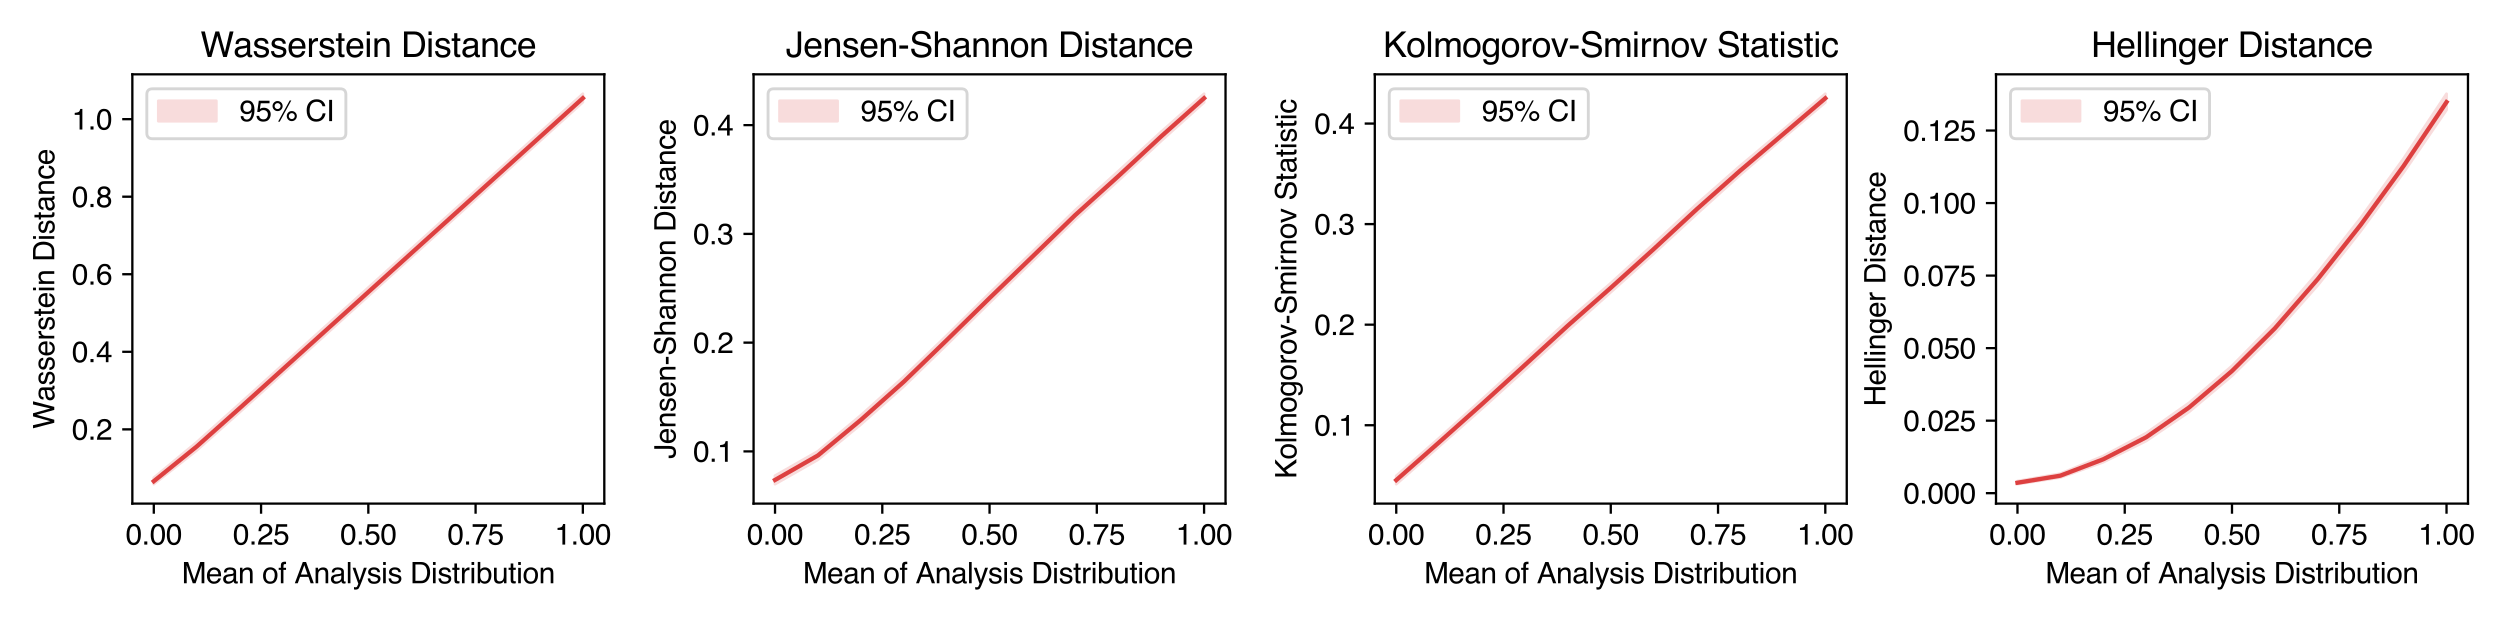 <?xml version="1.0" encoding="utf-8" standalone="no"?>
<!DOCTYPE svg PUBLIC "-//W3C//DTD SVG 1.1//EN"
  "http://www.w3.org/Graphics/SVG/1.1/DTD/svg11.dtd">
<svg xmlns:xlink="http://www.w3.org/1999/xlink" width="864pt" height="216pt" viewBox="0 0 864 216" xmlns="http://www.w3.org/2000/svg" version="1.1">
 <defs>
  <style type="text/css">*{stroke-linejoin: round; stroke-linecap: butt}</style>
 </defs>
 <g id="figure_1">
  <g id="patch_1">
   <path d="M 0 216
L 864 216
L 864 0
L 0 0
z
" style="fill: #ffffff"/>
  </g>
  <g id="axes_1">
   <g id="patch_2">
    <path d="M 45.74 174.04
L 208.847 174.04
L 208.847 25.688
L 45.74 25.688
z
" style="fill: #ffffff"/>
   </g>
   <g id="PolyCollection_1">
    <defs>
     <path id="m54b61cd46b" d="M 53.154 -50.861
L 53.154 -48.703
L 67.982 -60.378
L 82.81 -73.571
L 97.638 -86.948
L 112.465 -100.336
L 127.293 -113.729
L 142.121 -127.121
L 156.949 -140.519
L 171.777 -153.918
L 186.605 -167.318
L 201.433 -180.717
L 201.433 -183.569
L 201.433 -183.569
L 186.605 -170.17
L 171.777 -156.77
L 156.949 -143.372
L 142.121 -129.975
L 127.293 -116.585
L 112.465 -103.189
L 97.638 -89.799
L 82.81 -76.421
L 67.982 -63.161
L 53.154 -50.861
z
" style="stroke: #f8dcdc"/>
    </defs>
    <g clip-path="url(#p5b83f28e65)">
     <use xlink:href="#m54b61cd46b" x="0" y="216" style="fill: #f8dcdc; stroke: #f8dcdc"/>
    </g>
   </g>
   <g id="matplotlib.axis_1">
    <g id="xtick_1">
     <g id="line2d_1">
      <defs>
       <path id="m1dfac75de7" d="M 0 0
L 0 3.5
" style="stroke: #000000; stroke-width: 0.8"/>
      </defs>
      <g>
       <use xlink:href="#m1dfac75de7" x="53.154" y="174.04" style="stroke: #000000; stroke-width: 0.8"/>
      </g>
     </g>
     <g id="text_1">
      <!-- 0.00 -->
      <g transform="translate(43.423 188.213) scale(0.1 -0.1)">
       <defs>
        <path id="Helvetica-30" d="M 1731 4475
Q 2600 4475 2988 3759
Q 3288 3206 3288 2244
Q 3288 1331 3016 734
Q 2622 -122 1728 -122
Q 922 -122 528 578
Q 200 1163 200 2147
Q 200 2909 397 3456
Q 766 4475 1731 4475
z
M 1725 391
Q 2163 391 2422 778
Q 2681 1166 2681 2222
Q 2681 2984 2493 3476
Q 2306 3969 1766 3969
Q 1269 3969 1039 3501
Q 809 3034 809 2125
Q 809 1441 956 1025
Q 1181 391 1725 391
z
" transform="scale(0.016)"/>
        <path id="Helvetica-2e" d="M 547 681
L 1200 681
L 1200 0
L 547 0
L 547 681
z
" transform="scale(0.016)"/>
       </defs>
       <use xlink:href="#Helvetica-30"/>
       <use xlink:href="#Helvetica-2e" x="55.615"/>
       <use xlink:href="#Helvetica-30" x="83.398"/>
       <use xlink:href="#Helvetica-30" x="139.014"/>
      </g>
     </g>
    </g>
    <g id="xtick_2">
     <g id="line2d_2">
      <g>
       <use xlink:href="#m1dfac75de7" x="90.224" y="174.04" style="stroke: #000000; stroke-width: 0.8"/>
      </g>
     </g>
     <g id="text_2">
      <!-- 0.25 -->
      <g transform="translate(80.493 188.213) scale(0.1 -0.1)">
       <defs>
        <path id="Helvetica-32" d="M 200 0
Q 231 578 439 1006
Q 647 1434 1250 1784
L 1850 2131
Q 2253 2366 2416 2531
Q 2672 2791 2672 3125
Q 2672 3516 2437 3745
Q 2203 3975 1813 3975
Q 1234 3975 1013 3538
Q 894 3303 881 2888
L 309 2888
Q 319 3472 525 3841
Q 891 4491 1816 4491
Q 2584 4491 2939 4075
Q 3294 3659 3294 3150
Q 3294 2613 2916 2231
Q 2697 2009 2131 1694
L 1703 1456
Q 1397 1288 1222 1134
Q 909 863 828 531
L 3272 531
L 3272 0
L 200 0
z
" transform="scale(0.016)"/>
        <path id="Helvetica-35" d="M 791 1141
Q 847 659 1238 475
Q 1438 381 1700 381
Q 2200 381 2440 700
Q 2681 1019 2681 1406
Q 2681 1875 2395 2131
Q 2109 2388 1709 2388
Q 1419 2388 1211 2275
Q 1003 2163 856 1963
L 369 1991
L 709 4400
L 3034 4400
L 3034 3856
L 1131 3856
L 941 2613
Q 1097 2731 1238 2791
Q 1488 2894 1816 2894
Q 2431 2894 2859 2497
Q 3288 2100 3288 1491
Q 3288 856 2895 371
Q 2503 -113 1644 -113
Q 1097 -113 676 195
Q 256 503 206 1141
L 791 1141
z
" transform="scale(0.016)"/>
       </defs>
       <use xlink:href="#Helvetica-30"/>
       <use xlink:href="#Helvetica-2e" x="55.615"/>
       <use xlink:href="#Helvetica-32" x="83.398"/>
       <use xlink:href="#Helvetica-35" x="139.014"/>
      </g>
     </g>
    </g>
    <g id="xtick_3">
     <g id="line2d_3">
      <g>
       <use xlink:href="#m1dfac75de7" x="127.293" y="174.04" style="stroke: #000000; stroke-width: 0.8"/>
      </g>
     </g>
     <g id="text_3">
      <!-- 0.50 -->
      <g transform="translate(117.563 188.213) scale(0.1 -0.1)">
       <use xlink:href="#Helvetica-30"/>
       <use xlink:href="#Helvetica-2e" x="55.615"/>
       <use xlink:href="#Helvetica-35" x="83.398"/>
       <use xlink:href="#Helvetica-30" x="139.014"/>
      </g>
     </g>
    </g>
    <g id="xtick_4">
     <g id="line2d_4">
      <g>
       <use xlink:href="#m1dfac75de7" x="164.363" y="174.04" style="stroke: #000000; stroke-width: 0.8"/>
      </g>
     </g>
     <g id="text_4">
      <!-- 0.75 -->
      <g transform="translate(154.633 188.213) scale(0.1 -0.1)">
       <defs>
        <path id="Helvetica-37" d="M 3347 4400
L 3347 3909
Q 3131 3700 2773 3181
Q 2416 2663 2141 2063
Q 1869 1478 1728 997
Q 1638 688 1494 0
L 872 0
Q 1084 1281 1809 2550
Q 2238 3294 2709 3834
L 234 3834
L 234 4400
L 3347 4400
z
" transform="scale(0.016)"/>
       </defs>
       <use xlink:href="#Helvetica-30"/>
       <use xlink:href="#Helvetica-2e" x="55.615"/>
       <use xlink:href="#Helvetica-37" x="83.398"/>
       <use xlink:href="#Helvetica-35" x="139.014"/>
      </g>
     </g>
    </g>
    <g id="xtick_5">
     <g id="line2d_5">
      <g>
       <use xlink:href="#m1dfac75de7" x="201.433" y="174.04" style="stroke: #000000; stroke-width: 0.8"/>
      </g>
     </g>
     <g id="text_5">
      <!-- 1.00 -->
      <g transform="translate(191.702 188.213) scale(0.1 -0.1)">
       <defs>
        <path id="Helvetica-31" d="M 613 3169
L 613 3600
Q 1222 3659 1462 3798
Q 1703 3938 1822 4456
L 2266 4456
L 2266 0
L 1666 0
L 1666 3169
L 613 3169
z
" transform="scale(0.016)"/>
       </defs>
       <use xlink:href="#Helvetica-31"/>
       <use xlink:href="#Helvetica-2e" x="55.615"/>
       <use xlink:href="#Helvetica-30" x="83.398"/>
       <use xlink:href="#Helvetica-30" x="139.014"/>
      </g>
     </g>
    </g>
    <g id="text_6">
     <!-- Mean of Analysis Distribution -->
     <g transform="translate(62.824 201.573) scale(0.1 -0.1)">
      <defs>
       <path id="Helvetica-4d" d="M 472 4591
L 1363 4591
L 2681 709
L 3991 4591
L 4872 4591
L 4872 0
L 4281 0
L 4281 2709
Q 4281 2850 4287 3175
Q 4294 3500 4294 3872
L 2984 0
L 2369 0
L 1050 3872
L 1050 3731
Q 1050 3563 1058 3217
Q 1066 2872 1066 2709
L 1066 0
L 472 0
L 472 4591
z
" transform="scale(0.016)"/>
       <path id="Helvetica-65" d="M 1806 3422
Q 2163 3422 2497 3255
Q 2831 3088 3006 2822
Q 3175 2569 3231 2231
Q 3281 2000 3281 1494
L 828 1494
Q 844 984 1069 676
Q 1294 369 1766 369
Q 2206 369 2469 659
Q 2619 828 2681 1050
L 3234 1050
Q 3213 866 3089 639
Q 2966 413 2813 269
Q 2556 19 2178 -69
Q 1975 -119 1719 -119
Q 1094 -119 659 336
Q 225 791 225 1609
Q 225 2416 662 2919
Q 1100 3422 1806 3422
z
M 2703 1941
Q 2669 2306 2544 2525
Q 2313 2931 1772 2931
Q 1384 2931 1121 2651
Q 859 2372 844 1941
L 2703 1941
z
M 1753 3428
L 1753 3428
z
" transform="scale(0.016)"/>
       <path id="Helvetica-61" d="M 844 891
Q 844 647 1022 506
Q 1200 366 1444 366
Q 1741 366 2019 503
Q 2488 731 2488 1250
L 2488 1703
Q 2384 1638 2221 1594
Q 2059 1550 1903 1531
L 1563 1488
Q 1256 1447 1103 1359
Q 844 1213 844 891
z
M 2206 2028
Q 2400 2053 2466 2191
Q 2503 2266 2503 2406
Q 2503 2694 2298 2823
Q 2094 2953 1713 2953
Q 1272 2953 1088 2716
Q 984 2584 953 2325
L 428 2325
Q 444 2944 830 3186
Q 1216 3428 1725 3428
Q 2316 3428 2684 3203
Q 3050 2978 3050 2503
L 3050 575
Q 3050 488 3086 434
Q 3122 381 3238 381
Q 3275 381 3322 386
Q 3369 391 3422 400
L 3422 -16
Q 3291 -53 3222 -62
Q 3153 -72 3034 -72
Q 2744 -72 2613 134
Q 2544 244 2516 444
Q 2344 219 2022 53
Q 1700 -113 1313 -113
Q 847 -113 551 170
Q 256 453 256 878
Q 256 1344 547 1600
Q 838 1856 1309 1916
L 2206 2028
z
M 1741 3428
L 1741 3428
z
" transform="scale(0.016)"/>
       <path id="Helvetica-6e" d="M 413 3347
L 947 3347
L 947 2872
Q 1184 3166 1450 3294
Q 1716 3422 2041 3422
Q 2753 3422 3003 2925
Q 3141 2653 3141 2147
L 3141 0
L 2569 0
L 2569 2109
Q 2569 2416 2478 2603
Q 2328 2916 1934 2916
Q 1734 2916 1606 2875
Q 1375 2806 1200 2600
Q 1059 2434 1017 2257
Q 975 2081 975 1753
L 975 0
L 413 0
L 413 3347
z
M 1734 3428
L 1734 3428
z
" transform="scale(0.016)"/>
       <path id="Helvetica-20" transform="scale(0.016)"/>
       <path id="Helvetica-6f" d="M 1741 363
Q 2300 363 2508 786
Q 2716 1209 2716 1728
Q 2716 2197 2566 2491
Q 2328 2953 1747 2953
Q 1231 2953 997 2559
Q 763 2166 763 1609
Q 763 1075 997 719
Q 1231 363 1741 363
z
M 1763 3444
Q 2409 3444 2856 3012
Q 3303 2581 3303 1744
Q 3303 934 2909 406
Q 2516 -122 1688 -122
Q 997 -122 590 345
Q 184 813 184 1600
Q 184 2444 612 2944
Q 1041 3444 1763 3444
z
M 1744 3428
L 1744 3428
z
" transform="scale(0.016)"/>
       <path id="Helvetica-66" d="M 553 3856
Q 566 4206 675 4369
Q 872 4656 1434 4656
Q 1488 4656 1544 4653
Q 1600 4650 1672 4644
L 1672 4131
Q 1584 4138 1545 4139
Q 1506 4141 1472 4141
Q 1216 4141 1166 4008
Q 1116 3875 1116 3331
L 1672 3331
L 1672 2888
L 1109 2888
L 1109 0
L 553 0
L 553 2888
L 88 2888
L 88 3331
L 553 3331
L 553 3856
z
" transform="scale(0.016)"/>
       <path id="Helvetica-41" d="M 2844 1881
L 2147 3909
L 1406 1881
L 2844 1881
z
M 1822 4591
L 2525 4591
L 4191 0
L 3509 0
L 3044 1375
L 1228 1375
L 731 0
L 94 0
L 1822 4591
z
" transform="scale(0.016)"/>
       <path id="Helvetica-6c" d="M 428 4591
L 991 4591
L 991 0
L 428 0
L 428 4591
z
" transform="scale(0.016)"/>
       <path id="Helvetica-79" d="M 2503 3347
L 3125 3347
Q 3006 3025 2597 1878
Q 2291 1016 2084 472
Q 1597 -809 1397 -1090
Q 1197 -1372 709 -1372
Q 591 -1372 527 -1362
Q 463 -1353 369 -1328
L 369 -816
Q 516 -856 581 -865
Q 647 -875 697 -875
Q 853 -875 926 -823
Q 1000 -772 1050 -697
Q 1066 -672 1162 -440
Q 1259 -209 1303 -97
L 66 3347
L 703 3347
L 1600 622
L 2503 3347
z
M 1597 3428
L 1597 3428
z
" transform="scale(0.016)"/>
       <path id="Helvetica-73" d="M 747 1050
Q 772 769 888 619
Q 1100 347 1625 347
Q 1938 347 2175 483
Q 2413 619 2413 903
Q 2413 1119 2222 1231
Q 2100 1300 1741 1391
L 1294 1503
Q 866 1609 663 1741
Q 300 1969 300 2372
Q 300 2847 642 3140
Q 984 3434 1563 3434
Q 2319 3434 2653 2991
Q 2863 2709 2856 2384
L 2325 2384
Q 2309 2575 2191 2731
Q 1997 2953 1519 2953
Q 1200 2953 1036 2831
Q 872 2709 872 2509
Q 872 2291 1088 2159
Q 1213 2081 1456 2022
L 1828 1931
Q 2434 1784 2641 1647
Q 2969 1431 2969 969
Q 2969 522 2630 197
Q 2291 -128 1597 -128
Q 850 -128 539 211
Q 228 550 206 1050
L 747 1050
z
M 1578 3428
L 1578 3428
z
" transform="scale(0.016)"/>
       <path id="Helvetica-69" d="M 413 3331
L 984 3331
L 984 0
L 413 0
L 413 3331
z
M 413 4591
L 984 4591
L 984 3953
L 413 3953
L 413 4591
z
" transform="scale(0.016)"/>
       <path id="Helvetica-44" d="M 2250 531
Q 2566 531 2769 597
Q 3131 719 3363 1066
Q 3547 1344 3628 1778
Q 3675 2038 3675 2259
Q 3675 3113 3336 3584
Q 2997 4056 2244 4056
L 1141 4056
L 1141 531
L 2250 531
z
M 516 4591
L 2375 4591
Q 3322 4591 3844 3919
Q 4309 3313 4309 2366
Q 4309 1634 4034 1044
Q 3550 0 2369 0
L 516 0
L 516 4591
z
" transform="scale(0.016)"/>
       <path id="Helvetica-74" d="M 525 4281
L 1094 4281
L 1094 3347
L 1628 3347
L 1628 2888
L 1094 2888
L 1094 703
Q 1094 528 1213 469
Q 1278 434 1431 434
Q 1472 434 1519 436
Q 1566 438 1628 444
L 1628 0
Q 1531 -28 1426 -40
Q 1322 -53 1200 -53
Q 806 -53 665 148
Q 525 350 525 672
L 525 2888
L 72 2888
L 72 3347
L 525 3347
L 525 4281
z
" transform="scale(0.016)"/>
       <path id="Helvetica-72" d="M 428 3347
L 963 3347
L 963 2769
Q 1028 2938 1284 3180
Q 1541 3422 1875 3422
Q 1891 3422 1928 3419
Q 1966 3416 2056 3406
L 2056 2813
Q 2006 2822 1964 2825
Q 1922 2828 1872 2828
Q 1447 2828 1219 2554
Q 991 2281 991 1925
L 991 0
L 428 0
L 428 3347
z
" transform="scale(0.016)"/>
       <path id="Helvetica-62" d="M 369 4606
L 916 4606
L 916 2941
Q 1100 3181 1356 3307
Q 1613 3434 1913 3434
Q 2538 3434 2927 3004
Q 3316 2575 3316 1738
Q 3316 944 2931 419
Q 2547 -106 1866 -106
Q 1484 -106 1222 78
Q 1066 188 888 428
L 888 0
L 369 0
L 369 4606
z
M 1831 391
Q 2288 391 2514 753
Q 2741 1116 2741 1709
Q 2741 2238 2514 2584
Q 2288 2931 1847 2931
Q 1463 2931 1173 2647
Q 884 2363 884 1709
Q 884 1238 1003 944
Q 1225 391 1831 391
z
" transform="scale(0.016)"/>
       <path id="Helvetica-75" d="M 975 3347
L 975 1125
Q 975 869 1056 706
Q 1206 406 1616 406
Q 2203 406 2416 931
Q 2531 1213 2531 1703
L 2531 3347
L 3094 3347
L 3094 0
L 2563 0
L 2569 494
Q 2459 303 2297 172
Q 1975 -91 1516 -91
Q 800 -91 541 388
Q 400 644 400 1072
L 400 3347
L 975 3347
z
M 1747 3428
L 1747 3428
z
" transform="scale(0.016)"/>
      </defs>
      <use xlink:href="#Helvetica-4d"/>
      <use xlink:href="#Helvetica-65" x="83.301"/>
      <use xlink:href="#Helvetica-61" x="138.916"/>
      <use xlink:href="#Helvetica-6e" x="194.531"/>
      <use xlink:href="#Helvetica-20" x="250.146"/>
      <use xlink:href="#Helvetica-6f" x="277.93"/>
      <use xlink:href="#Helvetica-66" x="333.545"/>
      <use xlink:href="#Helvetica-20" x="361.328"/>
      <use xlink:href="#Helvetica-41" x="389.111"/>
      <use xlink:href="#Helvetica-6e" x="455.811"/>
      <use xlink:href="#Helvetica-61" x="511.426"/>
      <use xlink:href="#Helvetica-6c" x="567.041"/>
      <use xlink:href="#Helvetica-79" x="589.258"/>
      <use xlink:href="#Helvetica-73" x="639.258"/>
      <use xlink:href="#Helvetica-69" x="689.258"/>
      <use xlink:href="#Helvetica-73" x="711.475"/>
      <use xlink:href="#Helvetica-20" x="761.475"/>
      <use xlink:href="#Helvetica-44" x="789.258"/>
      <use xlink:href="#Helvetica-69" x="861.475"/>
      <use xlink:href="#Helvetica-73" x="883.691"/>
      <use xlink:href="#Helvetica-74" x="933.691"/>
      <use xlink:href="#Helvetica-72" x="961.475"/>
      <use xlink:href="#Helvetica-69" x="994.775"/>
      <use xlink:href="#Helvetica-62" x="1016.992"/>
      <use xlink:href="#Helvetica-75" x="1072.607"/>
      <use xlink:href="#Helvetica-74" x="1128.223"/>
      <use xlink:href="#Helvetica-69" x="1156.006"/>
      <use xlink:href="#Helvetica-6f" x="1178.223"/>
      <use xlink:href="#Helvetica-6e" x="1233.838"/>
     </g>
    </g>
   </g>
   <g id="matplotlib.axis_2">
    <g id="ytick_1">
     <g id="line2d_6">
      <defs>
       <path id="m26d0a34f6b" d="M 0 0
L -3.5 0
" style="stroke: #000000; stroke-width: 0.8"/>
      </defs>
      <g>
       <use xlink:href="#m26d0a34f6b" x="45.74" y="148.381" style="stroke: #000000; stroke-width: 0.8"/>
      </g>
     </g>
     <g id="text_7">
      <!-- 0.2 -->
      <g transform="translate(24.84 151.968) scale(0.1 -0.1)">
       <use xlink:href="#Helvetica-30"/>
       <use xlink:href="#Helvetica-2e" x="55.615"/>
       <use xlink:href="#Helvetica-32" x="83.398"/>
      </g>
     </g>
    </g>
    <g id="ytick_2">
     <g id="line2d_7">
      <g>
       <use xlink:href="#m26d0a34f6b" x="45.74" y="121.582" style="stroke: #000000; stroke-width: 0.8"/>
      </g>
     </g>
     <g id="text_8">
      <!-- 0.4 -->
      <g transform="translate(24.84 125.168) scale(0.1 -0.1)">
       <defs>
        <path id="Helvetica-34" d="M 2116 1584
L 2116 3613
L 681 1584
L 2116 1584
z
M 2125 0
L 2125 1094
L 163 1094
L 163 1644
L 2213 4488
L 2688 4488
L 2688 1584
L 3347 1584
L 3347 1094
L 2688 1094
L 2688 0
L 2125 0
z
" transform="scale(0.016)"/>
       </defs>
       <use xlink:href="#Helvetica-30"/>
       <use xlink:href="#Helvetica-2e" x="55.615"/>
       <use xlink:href="#Helvetica-34" x="83.398"/>
      </g>
     </g>
    </g>
    <g id="ytick_3">
     <g id="line2d_8">
      <g>
       <use xlink:href="#m26d0a34f6b" x="45.74" y="94.782" style="stroke: #000000; stroke-width: 0.8"/>
      </g>
     </g>
     <g id="text_9">
      <!-- 0.6 -->
      <g transform="translate(24.84 98.369) scale(0.1 -0.1)">
       <defs>
        <path id="Helvetica-36" d="M 1872 4494
Q 2622 4494 2917 4105
Q 3213 3716 3213 3303
L 2656 3303
Q 2606 3569 2497 3719
Q 2294 4000 1881 4000
Q 1409 4000 1131 3564
Q 853 3128 822 2316
Q 1016 2600 1309 2741
Q 1578 2866 1909 2866
Q 2472 2866 2890 2506
Q 3309 2147 3309 1434
Q 3309 825 2912 354
Q 2516 -116 1781 -116
Q 1153 -116 697 361
Q 241 838 241 1966
Q 241 2800 444 3381
Q 834 4494 1872 4494
z
M 1831 384
Q 2275 384 2495 682
Q 2716 981 2716 1388
Q 2716 1731 2519 2042
Q 2322 2353 1803 2353
Q 1441 2353 1167 2112
Q 894 1872 894 1388
Q 894 963 1142 673
Q 1391 384 1831 384
z
" transform="scale(0.016)"/>
       </defs>
       <use xlink:href="#Helvetica-30"/>
       <use xlink:href="#Helvetica-2e" x="55.615"/>
       <use xlink:href="#Helvetica-36" x="83.398"/>
      </g>
     </g>
    </g>
    <g id="ytick_4">
     <g id="line2d_9">
      <g>
       <use xlink:href="#m26d0a34f6b" x="45.74" y="67.983" style="stroke: #000000; stroke-width: 0.8"/>
      </g>
     </g>
     <g id="text_10">
      <!-- 0.8 -->
      <g transform="translate(24.84 71.57) scale(0.1 -0.1)">
       <defs>
        <path id="Helvetica-38" d="M 1741 2600
Q 2113 2600 2322 2808
Q 2531 3016 2531 3303
Q 2531 3553 2331 3762
Q 2131 3972 1722 3972
Q 1316 3972 1134 3762
Q 953 3553 953 3272
Q 953 2956 1187 2778
Q 1422 2600 1741 2600
z
M 1775 384
Q 2166 384 2423 595
Q 2681 806 2681 1225
Q 2681 1659 2415 1884
Q 2150 2109 1734 2109
Q 1331 2109 1076 1879
Q 822 1650 822 1244
Q 822 894 1055 639
Q 1288 384 1775 384
z
M 975 2384
Q 741 2484 609 2619
Q 363 2869 363 3269
Q 363 3769 725 4128
Q 1088 4488 1753 4488
Q 2397 4488 2762 4148
Q 3128 3809 3128 3356
Q 3128 2938 2916 2678
Q 2797 2531 2547 2391
Q 2825 2263 2984 2097
Q 3281 1784 3281 1284
Q 3281 694 2884 283
Q 2488 -128 1763 -128
Q 1109 -128 657 226
Q 206 581 206 1256
Q 206 1653 400 1942
Q 594 2231 975 2384
z
" transform="scale(0.016)"/>
       </defs>
       <use xlink:href="#Helvetica-30"/>
       <use xlink:href="#Helvetica-2e" x="55.615"/>
       <use xlink:href="#Helvetica-38" x="83.398"/>
      </g>
     </g>
    </g>
    <g id="ytick_5">
     <g id="line2d_10">
      <g>
       <use xlink:href="#m26d0a34f6b" x="45.74" y="41.184" style="stroke: #000000; stroke-width: 0.8"/>
      </g>
     </g>
     <g id="text_11">
      <!-- 1.0 -->
      <g transform="translate(24.84 44.77) scale(0.1 -0.1)">
       <use xlink:href="#Helvetica-31"/>
       <use xlink:href="#Helvetica-2e" x="55.615"/>
       <use xlink:href="#Helvetica-30" x="83.398"/>
      </g>
     </g>
    </g>
    <g id="text_12">
     <!-- Wasserstein Distance -->
     <g transform="translate(18.756 148.211) rotate(-90) scale(0.1 -0.1)">
      <defs>
       <path id="Helvetica-57" d="M 791 4591
L 1656 856
L 2694 4591
L 3369 4591
L 4406 856
L 5272 4591
L 5953 4591
L 4747 0
L 4094 0
L 3034 3806
L 1969 0
L 1316 0
L 116 4591
L 791 4591
z
" transform="scale(0.016)"/>
       <path id="Helvetica-63" d="M 1703 3444
Q 2269 3444 2623 3169
Q 2978 2894 3050 2222
L 2503 2222
Q 2453 2531 2275 2736
Q 2097 2941 1703 2941
Q 1166 2941 934 2416
Q 784 2075 784 1575
Q 784 1072 996 728
Q 1209 384 1666 384
Q 2016 384 2220 598
Q 2425 813 2503 1184
L 3050 1184
Q 2956 519 2581 211
Q 2206 -97 1622 -97
Q 966 -97 575 383
Q 184 863 184 1581
Q 184 2463 612 2953
Q 1041 3444 1703 3444
z
M 1616 3428
L 1616 3428
z
" transform="scale(0.016)"/>
      </defs>
      <use xlink:href="#Helvetica-57"/>
      <use xlink:href="#Helvetica-61" x="94.385"/>
      <use xlink:href="#Helvetica-73" x="150"/>
      <use xlink:href="#Helvetica-73" x="200"/>
      <use xlink:href="#Helvetica-65" x="250"/>
      <use xlink:href="#Helvetica-72" x="305.615"/>
      <use xlink:href="#Helvetica-73" x="338.916"/>
      <use xlink:href="#Helvetica-74" x="388.916"/>
      <use xlink:href="#Helvetica-65" x="416.699"/>
      <use xlink:href="#Helvetica-69" x="472.314"/>
      <use xlink:href="#Helvetica-6e" x="494.531"/>
      <use xlink:href="#Helvetica-20" x="550.146"/>
      <use xlink:href="#Helvetica-44" x="577.93"/>
      <use xlink:href="#Helvetica-69" x="650.146"/>
      <use xlink:href="#Helvetica-73" x="672.363"/>
      <use xlink:href="#Helvetica-74" x="722.363"/>
      <use xlink:href="#Helvetica-61" x="750.146"/>
      <use xlink:href="#Helvetica-6e" x="805.762"/>
      <use xlink:href="#Helvetica-63" x="861.377"/>
      <use xlink:href="#Helvetica-65" x="911.377"/>
     </g>
    </g>
   </g>
   <g id="line2d_11">
    <path d="M 53.154 166.307
L 67.982 154.314
L 82.81 141.088
L 97.638 127.708
L 112.465 114.319
L 127.293 100.927
L 142.121 87.531
L 156.949 74.133
L 171.777 60.734
L 186.605 47.334
L 201.433 33.934
" clip-path="url(#p5b83f28e65)" style="fill: none; stroke: #dd4040; stroke-width: 1.5; stroke-linecap: square"/>
   </g>
   <g id="patch_3">
    <path d="M 45.74 174.04
L 45.74 25.688
" style="fill: none; stroke: #000000; stroke-width: 0.8; stroke-linejoin: miter; stroke-linecap: square"/>
   </g>
   <g id="patch_4">
    <path d="M 208.847 174.04
L 208.847 25.688
" style="fill: none; stroke: #000000; stroke-width: 0.8; stroke-linejoin: miter; stroke-linecap: square"/>
   </g>
   <g id="patch_5">
    <path d="M 45.74 174.04
L 208.847 174.04
" style="fill: none; stroke: #000000; stroke-width: 0.8; stroke-linejoin: miter; stroke-linecap: square"/>
   </g>
   <g id="patch_6">
    <path d="M 45.74 25.688
L 208.847 25.688
" style="fill: none; stroke: #000000; stroke-width: 0.8; stroke-linejoin: miter; stroke-linecap: square"/>
   </g>
   <g id="text_13">
    <!-- Wasserstein Distance -->
    <g transform="translate(69.276 19.688) scale(0.12 -0.12)">
     <use xlink:href="#Helvetica-57"/>
     <use xlink:href="#Helvetica-61" x="94.385"/>
     <use xlink:href="#Helvetica-73" x="150"/>
     <use xlink:href="#Helvetica-73" x="200"/>
     <use xlink:href="#Helvetica-65" x="250"/>
     <use xlink:href="#Helvetica-72" x="305.615"/>
     <use xlink:href="#Helvetica-73" x="338.916"/>
     <use xlink:href="#Helvetica-74" x="388.916"/>
     <use xlink:href="#Helvetica-65" x="416.699"/>
     <use xlink:href="#Helvetica-69" x="472.314"/>
     <use xlink:href="#Helvetica-6e" x="494.531"/>
     <use xlink:href="#Helvetica-20" x="550.146"/>
     <use xlink:href="#Helvetica-44" x="577.93"/>
     <use xlink:href="#Helvetica-69" x="650.146"/>
     <use xlink:href="#Helvetica-73" x="672.363"/>
     <use xlink:href="#Helvetica-74" x="722.363"/>
     <use xlink:href="#Helvetica-61" x="750.146"/>
     <use xlink:href="#Helvetica-6e" x="805.762"/>
     <use xlink:href="#Helvetica-63" x="861.377"/>
     <use xlink:href="#Helvetica-65" x="911.377"/>
    </g>
   </g>
   <g id="legend_1">
    <g id="patch_7">
     <path d="M 52.74 47.945
L 117.532 47.945
Q 119.532 47.945 119.532 45.945
L 119.532 32.688
Q 119.532 30.688 117.532 30.688
L 52.74 30.688
Q 50.74 30.688 50.74 32.688
L 50.74 45.945
Q 50.74 47.945 52.74 47.945
z
" style="fill: #ffffff; opacity: 0.8; stroke: #cccccc; stroke-linejoin: miter"/>
    </g>
    <g id="patch_8">
     <path d="M 54.74 41.861
L 74.74 41.861
L 74.74 34.861
L 54.74 34.861
z
" style="fill: #f8dcdc; stroke: #f8dcdc; stroke-linejoin: miter"/>
    </g>
    <g id="text_14">
     <!-- 95% CI -->
     <g transform="translate(82.74 41.861) scale(0.1 -0.1)">
      <defs>
       <path id="Helvetica-39" d="M 850 1081
Q 875 616 1209 438
Q 1381 344 1597 344
Q 2000 344 2284 680
Q 2569 1016 2688 2044
Q 2500 1747 2223 1626
Q 1947 1506 1628 1506
Q 981 1506 604 1909
Q 228 2313 228 2947
Q 228 3556 600 4018
Q 972 4481 1697 4481
Q 2675 4481 3047 3600
Q 3253 3116 3253 2388
Q 3253 1566 3006 931
Q 2597 -125 1619 -125
Q 963 -125 622 219
Q 281 563 281 1081
L 850 1081
z
M 1703 2000
Q 2038 2000 2314 2220
Q 2591 2441 2591 2991
Q 2591 3484 2342 3726
Q 2094 3969 1709 3969
Q 1297 3969 1055 3692
Q 813 3416 813 2953
Q 813 2516 1025 2258
Q 1238 2000 1703 2000
z
" transform="scale(0.016)"/>
       <path id="Helvetica-25" d="M 4363 2175
Q 4813 2175 5131 1856
Q 5450 1538 5450 1088
Q 5450 638 5131 319
Q 4813 0 4363 0
Q 3909 0 3590 319
Q 3272 638 3272 1088
Q 3272 1538 3590 1856
Q 3909 2175 4363 2175
z
M 3909 4456
L 4256 4456
L 1753 -119
L 1406 -119
L 3909 4456
z
M 1294 2606
Q 1563 2606 1752 2795
Q 1941 2984 1941 3250
Q 1941 3516 1752 3705
Q 1563 3894 1294 3894
Q 1028 3894 839 3706
Q 650 3519 650 3250
Q 650 2984 839 2795
Q 1028 2606 1294 2606
z
M 1294 4341
Q 1747 4341 2065 4020
Q 2384 3700 2384 3250
Q 2384 2800 2065 2481
Q 1747 2163 1294 2163
Q 844 2163 525 2481
Q 206 2800 206 3250
Q 206 3700 525 4020
Q 844 4341 1294 4341
z
M 4363 444
Q 4628 444 4817 633
Q 5006 822 5006 1088
Q 5006 1353 4817 1542
Q 4628 1731 4363 1731
Q 4094 1731 3905 1542
Q 3716 1353 3716 1088
Q 3716 822 3905 633
Q 4094 444 4363 444
z
" transform="scale(0.016)"/>
       <path id="Helvetica-43" d="M 2422 4716
Q 3294 4716 3775 4256
Q 4256 3797 4309 3213
L 3703 3213
Q 3600 3656 3292 3915
Q 2984 4175 2428 4175
Q 1750 4175 1333 3698
Q 916 3222 916 2238
Q 916 1431 1292 929
Q 1669 428 2416 428
Q 3103 428 3463 956
Q 3653 1234 3747 1688
L 4353 1688
Q 4272 963 3816 472
Q 3269 -119 2341 -119
Q 1541 -119 997 366
Q 281 1006 281 2344
Q 281 3359 819 4009
Q 1400 4716 2422 4716
z
M 2297 4716
L 2297 4716
z
" transform="scale(0.016)"/>
       <path id="Helvetica-49" d="M 628 4591
L 1256 4591
L 1256 0
L 628 0
L 628 4591
z
" transform="scale(0.016)"/>
      </defs>
      <use xlink:href="#Helvetica-39"/>
      <use xlink:href="#Helvetica-35" x="55.615"/>
      <use xlink:href="#Helvetica-25" x="111.23"/>
      <use xlink:href="#Helvetica-20" x="200.146"/>
      <use xlink:href="#Helvetica-43" x="227.93"/>
      <use xlink:href="#Helvetica-49" x="300.146"/>
     </g>
    </g>
   </g>
  </g>
  <g id="axes_2">
   <g id="patch_9">
    <path d="M 260.435 174.04
L 423.542 174.04
L 423.542 25.688
L 260.435 25.688
z
" style="fill: #ffffff"/>
   </g>
   <g id="PolyCollection_2">
    <defs>
     <path id="m21f5af3d28" d="M 267.849 -51.593
L 267.849 -48.703
L 282.677 -57.136
L 297.505 -69.336
L 312.333 -82.491
L 327.16 -96.854
L 341.988 -111.419
L 356.816 -125.792
L 371.644 -140.225
L 386.472 -153.596
L 401.3 -167.34
L 416.128 -180.643
L 416.128 -183.569
L 416.128 -183.569
L 401.3 -170.42
L 386.472 -156.798
L 371.644 -143.395
L 356.816 -128.983
L 341.988 -114.645
L 327.16 -100.004
L 312.333 -85.763
L 297.505 -72.445
L 282.677 -60.03
L 267.849 -51.593
z
" style="stroke: #f8dcdc"/>
    </defs>
    <g clip-path="url(#p3cead06f55)">
     <use xlink:href="#m21f5af3d28" x="0" y="216" style="fill: #f8dcdc; stroke: #f8dcdc"/>
    </g>
   </g>
   <g id="matplotlib.axis_3">
    <g id="xtick_6">
     <g id="line2d_12">
      <g>
       <use xlink:href="#m1dfac75de7" x="267.849" y="174.04" style="stroke: #000000; stroke-width: 0.8"/>
      </g>
     </g>
     <g id="text_15">
      <!-- 0.00 -->
      <g transform="translate(258.118 188.213) scale(0.1 -0.1)">
       <use xlink:href="#Helvetica-30"/>
       <use xlink:href="#Helvetica-2e" x="55.615"/>
       <use xlink:href="#Helvetica-30" x="83.398"/>
       <use xlink:href="#Helvetica-30" x="139.014"/>
      </g>
     </g>
    </g>
    <g id="xtick_7">
     <g id="line2d_13">
      <g>
       <use xlink:href="#m1dfac75de7" x="304.919" y="174.04" style="stroke: #000000; stroke-width: 0.8"/>
      </g>
     </g>
     <g id="text_16">
      <!-- 0.25 -->
      <g transform="translate(295.188 188.213) scale(0.1 -0.1)">
       <use xlink:href="#Helvetica-30"/>
       <use xlink:href="#Helvetica-2e" x="55.615"/>
       <use xlink:href="#Helvetica-32" x="83.398"/>
       <use xlink:href="#Helvetica-35" x="139.014"/>
      </g>
     </g>
    </g>
    <g id="xtick_8">
     <g id="line2d_14">
      <g>
       <use xlink:href="#m1dfac75de7" x="341.988" y="174.04" style="stroke: #000000; stroke-width: 0.8"/>
      </g>
     </g>
     <g id="text_17">
      <!-- 0.50 -->
      <g transform="translate(332.258 188.213) scale(0.1 -0.1)">
       <use xlink:href="#Helvetica-30"/>
       <use xlink:href="#Helvetica-2e" x="55.615"/>
       <use xlink:href="#Helvetica-35" x="83.398"/>
       <use xlink:href="#Helvetica-30" x="139.014"/>
      </g>
     </g>
    </g>
    <g id="xtick_9">
     <g id="line2d_15">
      <g>
       <use xlink:href="#m1dfac75de7" x="379.058" y="174.04" style="stroke: #000000; stroke-width: 0.8"/>
      </g>
     </g>
     <g id="text_18">
      <!-- 0.75 -->
      <g transform="translate(369.328 188.213) scale(0.1 -0.1)">
       <use xlink:href="#Helvetica-30"/>
       <use xlink:href="#Helvetica-2e" x="55.615"/>
       <use xlink:href="#Helvetica-37" x="83.398"/>
       <use xlink:href="#Helvetica-35" x="139.014"/>
      </g>
     </g>
    </g>
    <g id="xtick_10">
     <g id="line2d_16">
      <g>
       <use xlink:href="#m1dfac75de7" x="416.128" y="174.04" style="stroke: #000000; stroke-width: 0.8"/>
      </g>
     </g>
     <g id="text_19">
      <!-- 1.00 -->
      <g transform="translate(406.397 188.213) scale(0.1 -0.1)">
       <use xlink:href="#Helvetica-31"/>
       <use xlink:href="#Helvetica-2e" x="55.615"/>
       <use xlink:href="#Helvetica-30" x="83.398"/>
       <use xlink:href="#Helvetica-30" x="139.014"/>
      </g>
     </g>
    </g>
    <g id="text_20">
     <!-- Mean of Analysis Distribution -->
     <g transform="translate(277.519 201.573) scale(0.1 -0.1)">
      <use xlink:href="#Helvetica-4d"/>
      <use xlink:href="#Helvetica-65" x="83.301"/>
      <use xlink:href="#Helvetica-61" x="138.916"/>
      <use xlink:href="#Helvetica-6e" x="194.531"/>
      <use xlink:href="#Helvetica-20" x="250.146"/>
      <use xlink:href="#Helvetica-6f" x="277.93"/>
      <use xlink:href="#Helvetica-66" x="333.545"/>
      <use xlink:href="#Helvetica-20" x="361.328"/>
      <use xlink:href="#Helvetica-41" x="389.111"/>
      <use xlink:href="#Helvetica-6e" x="455.811"/>
      <use xlink:href="#Helvetica-61" x="511.426"/>
      <use xlink:href="#Helvetica-6c" x="567.041"/>
      <use xlink:href="#Helvetica-79" x="589.258"/>
      <use xlink:href="#Helvetica-73" x="639.258"/>
      <use xlink:href="#Helvetica-69" x="689.258"/>
      <use xlink:href="#Helvetica-73" x="711.475"/>
      <use xlink:href="#Helvetica-20" x="761.475"/>
      <use xlink:href="#Helvetica-44" x="789.258"/>
      <use xlink:href="#Helvetica-69" x="861.475"/>
      <use xlink:href="#Helvetica-73" x="883.691"/>
      <use xlink:href="#Helvetica-74" x="933.691"/>
      <use xlink:href="#Helvetica-72" x="961.475"/>
      <use xlink:href="#Helvetica-69" x="994.775"/>
      <use xlink:href="#Helvetica-62" x="1016.992"/>
      <use xlink:href="#Helvetica-75" x="1072.607"/>
      <use xlink:href="#Helvetica-74" x="1128.223"/>
      <use xlink:href="#Helvetica-69" x="1156.006"/>
      <use xlink:href="#Helvetica-6f" x="1178.223"/>
      <use xlink:href="#Helvetica-6e" x="1233.838"/>
     </g>
    </g>
   </g>
   <g id="matplotlib.axis_4">
    <g id="ytick_6">
     <g id="line2d_17">
      <g>
       <use xlink:href="#m26d0a34f6b" x="260.435" y="156.004" style="stroke: #000000; stroke-width: 0.8"/>
      </g>
     </g>
     <g id="text_21">
      <!-- 0.1 -->
      <g transform="translate(239.535 159.591) scale(0.1 -0.1)">
       <use xlink:href="#Helvetica-30"/>
       <use xlink:href="#Helvetica-2e" x="55.615"/>
       <use xlink:href="#Helvetica-31" x="83.398"/>
      </g>
     </g>
    </g>
    <g id="ytick_7">
     <g id="line2d_18">
      <g>
       <use xlink:href="#m26d0a34f6b" x="260.435" y="118.419" style="stroke: #000000; stroke-width: 0.8"/>
      </g>
     </g>
     <g id="text_22">
      <!-- 0.2 -->
      <g transform="translate(239.535 122.006) scale(0.1 -0.1)">
       <use xlink:href="#Helvetica-30"/>
       <use xlink:href="#Helvetica-2e" x="55.615"/>
       <use xlink:href="#Helvetica-32" x="83.398"/>
      </g>
     </g>
    </g>
    <g id="ytick_8">
     <g id="line2d_19">
      <g>
       <use xlink:href="#m26d0a34f6b" x="260.435" y="80.834" style="stroke: #000000; stroke-width: 0.8"/>
      </g>
     </g>
     <g id="text_23">
      <!-- 0.3 -->
      <g transform="translate(239.535 84.42) scale(0.1 -0.1)">
       <defs>
        <path id="Helvetica-33" d="M 1663 -122
Q 869 -122 511 314
Q 153 750 153 1375
L 741 1375
Q 778 941 903 744
Q 1122 391 1694 391
Q 2138 391 2406 628
Q 2675 866 2675 1241
Q 2675 1703 2392 1887
Q 2109 2072 1606 2072
Q 1550 2072 1492 2070
Q 1434 2069 1375 2066
L 1375 2563
Q 1463 2553 1522 2550
Q 1581 2547 1650 2547
Q 1966 2547 2169 2647
Q 2525 2822 2525 3272
Q 2525 3606 2287 3787
Q 2050 3969 1734 3969
Q 1172 3969 956 3594
Q 838 3388 822 3006
L 266 3006
Q 266 3506 466 3856
Q 809 4481 1675 4481
Q 2359 4481 2734 4176
Q 3109 3872 3109 3294
Q 3109 2881 2888 2625
Q 2750 2466 2531 2375
Q 2884 2278 3082 2001
Q 3281 1725 3281 1325
Q 3281 684 2859 281
Q 2438 -122 1663 -122
z
" transform="scale(0.016)"/>
       </defs>
       <use xlink:href="#Helvetica-30"/>
       <use xlink:href="#Helvetica-2e" x="55.615"/>
       <use xlink:href="#Helvetica-33" x="83.398"/>
      </g>
     </g>
    </g>
    <g id="ytick_9">
     <g id="line2d_20">
      <g>
       <use xlink:href="#m26d0a34f6b" x="260.435" y="43.248" style="stroke: #000000; stroke-width: 0.8"/>
      </g>
     </g>
     <g id="text_24">
      <!-- 0.4 -->
      <g transform="translate(239.535 46.835) scale(0.1 -0.1)">
       <use xlink:href="#Helvetica-30"/>
       <use xlink:href="#Helvetica-2e" x="55.615"/>
       <use xlink:href="#Helvetica-34" x="83.398"/>
      </g>
     </g>
    </g>
    <g id="text_25">
     <!-- Jensen-Shannon Distance -->
     <g transform="translate(233.451 158.51) rotate(-90) scale(0.1 -0.1)">
      <defs>
       <path id="Helvetica-4a" d="M 2741 1369
Q 2741 788 2569 466
Q 2250 -122 1356 -122
Q 841 -122 475 158
Q 109 438 109 1153
L 109 1481
L 694 1481
L 694 1153
Q 694 778 861 589
Q 1028 400 1381 400
Q 1878 400 2031 741
Q 2125 950 2125 1531
L 2125 4591
L 2741 4591
L 2741 1369
z
" transform="scale(0.016)"/>
       <path id="Helvetica-2d" d="M 266 2072
L 1834 2072
L 1834 1494
L 266 1494
L 266 2072
z
" transform="scale(0.016)"/>
       <path id="Helvetica-53" d="M 894 1481
Q 916 1091 1078 847
Q 1388 391 2169 391
Q 2519 391 2806 491
Q 3363 684 3363 1184
Q 3363 1559 3128 1719
Q 2891 1875 2384 1991
L 1763 2131
Q 1153 2269 900 2434
Q 463 2722 463 3294
Q 463 3913 891 4309
Q 1319 4706 2103 4706
Q 2825 4706 3329 4357
Q 3834 4009 3834 3244
L 3250 3244
Q 3203 3613 3050 3809
Q 2766 4169 2084 4169
Q 1534 4169 1293 3937
Q 1053 3706 1053 3400
Q 1053 3063 1334 2906
Q 1519 2806 2169 2656
L 2813 2509
Q 3278 2403 3531 2219
Q 3969 1897 3969 1284
Q 3969 522 3414 194
Q 2859 -134 2125 -134
Q 1269 -134 784 303
Q 300 738 309 1481
L 894 1481
z
M 2150 4716
L 2150 4716
z
" transform="scale(0.016)"/>
       <path id="Helvetica-68" d="M 413 4606
L 975 4606
L 975 2894
Q 1175 3147 1334 3250
Q 1606 3428 2013 3428
Q 2741 3428 3000 2919
Q 3141 2641 3141 2147
L 3141 0
L 2563 0
L 2563 2109
Q 2563 2478 2469 2650
Q 2316 2925 1894 2925
Q 1544 2925 1259 2684
Q 975 2444 975 1775
L 975 0
L 413 0
L 413 4606
z
" transform="scale(0.016)"/>
      </defs>
      <use xlink:href="#Helvetica-4a"/>
      <use xlink:href="#Helvetica-65" x="50"/>
      <use xlink:href="#Helvetica-6e" x="105.615"/>
      <use xlink:href="#Helvetica-73" x="161.23"/>
      <use xlink:href="#Helvetica-65" x="211.23"/>
      <use xlink:href="#Helvetica-6e" x="266.846"/>
      <use xlink:href="#Helvetica-2d" x="322.461"/>
      <use xlink:href="#Helvetica-53" x="355.762"/>
      <use xlink:href="#Helvetica-68" x="422.461"/>
      <use xlink:href="#Helvetica-61" x="478.076"/>
      <use xlink:href="#Helvetica-6e" x="533.691"/>
      <use xlink:href="#Helvetica-6e" x="589.307"/>
      <use xlink:href="#Helvetica-6f" x="644.922"/>
      <use xlink:href="#Helvetica-6e" x="700.537"/>
      <use xlink:href="#Helvetica-20" x="756.152"/>
      <use xlink:href="#Helvetica-44" x="783.936"/>
      <use xlink:href="#Helvetica-69" x="856.152"/>
      <use xlink:href="#Helvetica-73" x="878.369"/>
      <use xlink:href="#Helvetica-74" x="928.369"/>
      <use xlink:href="#Helvetica-61" x="956.152"/>
      <use xlink:href="#Helvetica-6e" x="1011.768"/>
      <use xlink:href="#Helvetica-63" x="1067.383"/>
      <use xlink:href="#Helvetica-65" x="1117.383"/>
     </g>
    </g>
   </g>
   <g id="line2d_21">
    <path d="M 267.849 165.87
L 282.677 157.405
L 297.505 145.124
L 312.333 131.941
L 327.16 117.578
L 341.988 103.024
L 356.816 88.681
L 371.644 74.287
L 386.472 60.913
L 401.3 47.142
L 416.128 33.935
" clip-path="url(#p3cead06f55)" style="fill: none; stroke: #dd4040; stroke-width: 1.5; stroke-linecap: square"/>
   </g>
   <g id="patch_10">
    <path d="M 260.435 174.04
L 260.435 25.688
" style="fill: none; stroke: #000000; stroke-width: 0.8; stroke-linejoin: miter; stroke-linecap: square"/>
   </g>
   <g id="patch_11">
    <path d="M 423.542 174.04
L 423.542 25.688
" style="fill: none; stroke: #000000; stroke-width: 0.8; stroke-linejoin: miter; stroke-linecap: square"/>
   </g>
   <g id="patch_12">
    <path d="M 260.435 174.04
L 423.542 174.04
" style="fill: none; stroke: #000000; stroke-width: 0.8; stroke-linejoin: miter; stroke-linecap: square"/>
   </g>
   <g id="patch_13">
    <path d="M 260.435 25.688
L 423.542 25.688
" style="fill: none; stroke: #000000; stroke-width: 0.8; stroke-linejoin: miter; stroke-linecap: square"/>
   </g>
   <g id="text_26">
    <!-- Jensen-Shannon Distance -->
    <g transform="translate(271.613 19.688) scale(0.12 -0.12)">
     <use xlink:href="#Helvetica-4a"/>
     <use xlink:href="#Helvetica-65" x="50"/>
     <use xlink:href="#Helvetica-6e" x="105.615"/>
     <use xlink:href="#Helvetica-73" x="161.23"/>
     <use xlink:href="#Helvetica-65" x="211.23"/>
     <use xlink:href="#Helvetica-6e" x="266.846"/>
     <use xlink:href="#Helvetica-2d" x="322.461"/>
     <use xlink:href="#Helvetica-53" x="355.762"/>
     <use xlink:href="#Helvetica-68" x="422.461"/>
     <use xlink:href="#Helvetica-61" x="478.076"/>
     <use xlink:href="#Helvetica-6e" x="533.691"/>
     <use xlink:href="#Helvetica-6e" x="589.307"/>
     <use xlink:href="#Helvetica-6f" x="644.922"/>
     <use xlink:href="#Helvetica-6e" x="700.537"/>
     <use xlink:href="#Helvetica-20" x="756.152"/>
     <use xlink:href="#Helvetica-44" x="783.936"/>
     <use xlink:href="#Helvetica-69" x="856.152"/>
     <use xlink:href="#Helvetica-73" x="878.369"/>
     <use xlink:href="#Helvetica-74" x="928.369"/>
     <use xlink:href="#Helvetica-61" x="956.152"/>
     <use xlink:href="#Helvetica-6e" x="1011.768"/>
     <use xlink:href="#Helvetica-63" x="1067.383"/>
     <use xlink:href="#Helvetica-65" x="1117.383"/>
    </g>
   </g>
   <g id="legend_2">
    <g id="patch_14">
     <path d="M 267.435 47.945
L 332.227 47.945
Q 334.227 47.945 334.227 45.945
L 334.227 32.688
Q 334.227 30.688 332.227 30.688
L 267.435 30.688
Q 265.435 30.688 265.435 32.688
L 265.435 45.945
Q 265.435 47.945 267.435 47.945
z
" style="fill: #ffffff; opacity: 0.8; stroke: #cccccc; stroke-linejoin: miter"/>
    </g>
    <g id="patch_15">
     <path d="M 269.435 41.861
L 289.435 41.861
L 289.435 34.861
L 269.435 34.861
z
" style="fill: #f8dcdc; stroke: #f8dcdc; stroke-linejoin: miter"/>
    </g>
    <g id="text_27">
     <!-- 95% CI -->
     <g transform="translate(297.435 41.861) scale(0.1 -0.1)">
      <use xlink:href="#Helvetica-39"/>
      <use xlink:href="#Helvetica-35" x="55.615"/>
      <use xlink:href="#Helvetica-25" x="111.23"/>
      <use xlink:href="#Helvetica-20" x="200.146"/>
      <use xlink:href="#Helvetica-43" x="227.93"/>
      <use xlink:href="#Helvetica-49" x="300.146"/>
     </g>
    </g>
   </g>
  </g>
  <g id="axes_3">
   <g id="patch_16">
    <path d="M 475.13 174.04
L 638.237 174.04
L 638.237 25.688
L 475.13 25.688
z
" style="fill: #ffffff"/>
   </g>
   <g id="PolyCollection_3">
    <defs>
     <path id="m49c7f8bca9" d="M 482.544 -51.526
L 482.544 -48.703
L 497.372 -61.769
L 512.2 -74.836
L 527.028 -88.246
L 541.855 -101.797
L 556.683 -115.042
L 571.511 -128.374
L 586.339 -142.031
L 601.167 -155.398
L 615.995 -168.117
L 630.823 -180.627
L 630.823 -183.569
L 630.823 -183.569
L 615.995 -170.885
L 601.167 -158.468
L 586.339 -145.425
L 571.511 -131.678
L 556.683 -118.111
L 541.855 -105.254
L 527.028 -91.535
L 512.2 -77.963
L 497.372 -64.584
L 482.544 -51.526
z
" style="stroke: #f8dcdc"/>
    </defs>
    <g clip-path="url(#pb5264d89c4)">
     <use xlink:href="#m49c7f8bca9" x="0" y="216" style="fill: #f8dcdc; stroke: #f8dcdc"/>
    </g>
   </g>
   <g id="matplotlib.axis_5">
    <g id="xtick_11">
     <g id="line2d_22">
      <g>
       <use xlink:href="#m1dfac75de7" x="482.544" y="174.04" style="stroke: #000000; stroke-width: 0.8"/>
      </g>
     </g>
     <g id="text_28">
      <!-- 0.00 -->
      <g transform="translate(472.813 188.213) scale(0.1 -0.1)">
       <use xlink:href="#Helvetica-30"/>
       <use xlink:href="#Helvetica-2e" x="55.615"/>
       <use xlink:href="#Helvetica-30" x="83.398"/>
       <use xlink:href="#Helvetica-30" x="139.014"/>
      </g>
     </g>
    </g>
    <g id="xtick_12">
     <g id="line2d_23">
      <g>
       <use xlink:href="#m1dfac75de7" x="519.614" y="174.04" style="stroke: #000000; stroke-width: 0.8"/>
      </g>
     </g>
     <g id="text_29">
      <!-- 0.25 -->
      <g transform="translate(509.883 188.213) scale(0.1 -0.1)">
       <use xlink:href="#Helvetica-30"/>
       <use xlink:href="#Helvetica-2e" x="55.615"/>
       <use xlink:href="#Helvetica-32" x="83.398"/>
       <use xlink:href="#Helvetica-35" x="139.014"/>
      </g>
     </g>
    </g>
    <g id="xtick_13">
     <g id="line2d_24">
      <g>
       <use xlink:href="#m1dfac75de7" x="556.683" y="174.04" style="stroke: #000000; stroke-width: 0.8"/>
      </g>
     </g>
     <g id="text_30">
      <!-- 0.50 -->
      <g transform="translate(546.953 188.213) scale(0.1 -0.1)">
       <use xlink:href="#Helvetica-30"/>
       <use xlink:href="#Helvetica-2e" x="55.615"/>
       <use xlink:href="#Helvetica-35" x="83.398"/>
       <use xlink:href="#Helvetica-30" x="139.014"/>
      </g>
     </g>
    </g>
    <g id="xtick_14">
     <g id="line2d_25">
      <g>
       <use xlink:href="#m1dfac75de7" x="593.753" y="174.04" style="stroke: #000000; stroke-width: 0.8"/>
      </g>
     </g>
     <g id="text_31">
      <!-- 0.75 -->
      <g transform="translate(584.023 188.213) scale(0.1 -0.1)">
       <use xlink:href="#Helvetica-30"/>
       <use xlink:href="#Helvetica-2e" x="55.615"/>
       <use xlink:href="#Helvetica-37" x="83.398"/>
       <use xlink:href="#Helvetica-35" x="139.014"/>
      </g>
     </g>
    </g>
    <g id="xtick_15">
     <g id="line2d_26">
      <g>
       <use xlink:href="#m1dfac75de7" x="630.823" y="174.04" style="stroke: #000000; stroke-width: 0.8"/>
      </g>
     </g>
     <g id="text_32">
      <!-- 1.00 -->
      <g transform="translate(621.092 188.213) scale(0.1 -0.1)">
       <use xlink:href="#Helvetica-31"/>
       <use xlink:href="#Helvetica-2e" x="55.615"/>
       <use xlink:href="#Helvetica-30" x="83.398"/>
       <use xlink:href="#Helvetica-30" x="139.014"/>
      </g>
     </g>
    </g>
    <g id="text_33">
     <!-- Mean of Analysis Distribution -->
     <g transform="translate(492.214 201.573) scale(0.1 -0.1)">
      <use xlink:href="#Helvetica-4d"/>
      <use xlink:href="#Helvetica-65" x="83.301"/>
      <use xlink:href="#Helvetica-61" x="138.916"/>
      <use xlink:href="#Helvetica-6e" x="194.531"/>
      <use xlink:href="#Helvetica-20" x="250.146"/>
      <use xlink:href="#Helvetica-6f" x="277.93"/>
      <use xlink:href="#Helvetica-66" x="333.545"/>
      <use xlink:href="#Helvetica-20" x="361.328"/>
      <use xlink:href="#Helvetica-41" x="389.111"/>
      <use xlink:href="#Helvetica-6e" x="455.811"/>
      <use xlink:href="#Helvetica-61" x="511.426"/>
      <use xlink:href="#Helvetica-6c" x="567.041"/>
      <use xlink:href="#Helvetica-79" x="589.258"/>
      <use xlink:href="#Helvetica-73" x="639.258"/>
      <use xlink:href="#Helvetica-69" x="689.258"/>
      <use xlink:href="#Helvetica-73" x="711.475"/>
      <use xlink:href="#Helvetica-20" x="761.475"/>
      <use xlink:href="#Helvetica-44" x="789.258"/>
      <use xlink:href="#Helvetica-69" x="861.475"/>
      <use xlink:href="#Helvetica-73" x="883.691"/>
      <use xlink:href="#Helvetica-74" x="933.691"/>
      <use xlink:href="#Helvetica-72" x="961.475"/>
      <use xlink:href="#Helvetica-69" x="994.775"/>
      <use xlink:href="#Helvetica-62" x="1016.992"/>
      <use xlink:href="#Helvetica-75" x="1072.607"/>
      <use xlink:href="#Helvetica-74" x="1128.223"/>
      <use xlink:href="#Helvetica-69" x="1156.006"/>
      <use xlink:href="#Helvetica-6f" x="1178.223"/>
      <use xlink:href="#Helvetica-6e" x="1233.838"/>
     </g>
    </g>
   </g>
   <g id="matplotlib.axis_6">
    <g id="ytick_10">
     <g id="line2d_27">
      <g>
       <use xlink:href="#m26d0a34f6b" x="475.13" y="146.956" style="stroke: #000000; stroke-width: 0.8"/>
      </g>
     </g>
     <g id="text_34">
      <!-- 0.1 -->
      <g transform="translate(454.23 150.543) scale(0.1 -0.1)">
       <use xlink:href="#Helvetica-30"/>
       <use xlink:href="#Helvetica-2e" x="55.615"/>
       <use xlink:href="#Helvetica-31" x="83.398"/>
      </g>
     </g>
    </g>
    <g id="ytick_11">
     <g id="line2d_28">
      <g>
       <use xlink:href="#m26d0a34f6b" x="475.13" y="112.206" style="stroke: #000000; stroke-width: 0.8"/>
      </g>
     </g>
     <g id="text_35">
      <!-- 0.2 -->
      <g transform="translate(454.23 115.793) scale(0.1 -0.1)">
       <use xlink:href="#Helvetica-30"/>
       <use xlink:href="#Helvetica-2e" x="55.615"/>
       <use xlink:href="#Helvetica-32" x="83.398"/>
      </g>
     </g>
    </g>
    <g id="ytick_12">
     <g id="line2d_29">
      <g>
       <use xlink:href="#m26d0a34f6b" x="475.13" y="77.456" style="stroke: #000000; stroke-width: 0.8"/>
      </g>
     </g>
     <g id="text_36">
      <!-- 0.3 -->
      <g transform="translate(454.23 81.042) scale(0.1 -0.1)">
       <use xlink:href="#Helvetica-30"/>
       <use xlink:href="#Helvetica-2e" x="55.615"/>
       <use xlink:href="#Helvetica-33" x="83.398"/>
      </g>
     </g>
    </g>
    <g id="ytick_13">
     <g id="line2d_30">
      <g>
       <use xlink:href="#m26d0a34f6b" x="475.13" y="42.705" style="stroke: #000000; stroke-width: 0.8"/>
      </g>
     </g>
     <g id="text_37">
      <!-- 0.4 -->
      <g transform="translate(454.23 46.292) scale(0.1 -0.1)">
       <use xlink:href="#Helvetica-30"/>
       <use xlink:href="#Helvetica-2e" x="55.615"/>
       <use xlink:href="#Helvetica-34" x="83.398"/>
      </g>
     </g>
    </g>
    <g id="text_38">
     <!-- Kolmogorov-Smirnov Statistic -->
     <g transform="translate(448.017 165.437) rotate(-90) scale(0.1 -0.1)">
      <defs>
       <path id="Helvetica-4b" d="M 488 4591
L 1094 4591
L 1094 2353
L 3331 4591
L 4191 4591
L 2281 2741
L 4244 0
L 3434 0
L 1828 2303
L 1094 1600
L 1094 0
L 488 0
L 488 4591
z
" transform="scale(0.016)"/>
       <path id="Helvetica-6d" d="M 413 3347
L 969 3347
L 969 2872
Q 1169 3119 1331 3231
Q 1609 3422 1963 3422
Q 2363 3422 2606 3225
Q 2744 3113 2856 2894
Q 3044 3163 3297 3292
Q 3550 3422 3866 3422
Q 4541 3422 4784 2934
Q 4916 2672 4916 2228
L 4916 0
L 4331 0
L 4331 2325
Q 4331 2659 4164 2784
Q 3997 2909 3756 2909
Q 3425 2909 3186 2687
Q 2947 2466 2947 1947
L 2947 0
L 2375 0
L 2375 2184
Q 2375 2525 2294 2681
Q 2166 2916 1816 2916
Q 1497 2916 1236 2669
Q 975 2422 975 1775
L 975 0
L 413 0
L 413 3347
z
" transform="scale(0.016)"/>
       <path id="Helvetica-67" d="M 1594 3406
Q 1988 3406 2281 3213
Q 2441 3103 2606 2894
L 2606 3316
L 3125 3316
L 3125 272
Q 3125 -366 2938 -734
Q 2588 -1416 1616 -1416
Q 1075 -1416 706 -1173
Q 338 -931 294 -416
L 866 -416
Q 906 -641 1028 -763
Q 1219 -950 1628 -950
Q 2275 -950 2475 -494
Q 2594 -225 2584 466
Q 2416 209 2178 84
Q 1941 -41 1550 -41
Q 1006 -41 598 345
Q 191 731 191 1622
Q 191 2463 602 2934
Q 1013 3406 1594 3406
z
M 2606 1688
Q 2606 2309 2350 2609
Q 2094 2909 1697 2909
Q 1103 2909 884 2353
Q 769 2056 769 1575
Q 769 1009 998 714
Q 1228 419 1616 419
Q 2222 419 2469 966
Q 2606 1275 2606 1688
z
M 1659 3428
L 1659 3428
z
" transform="scale(0.016)"/>
       <path id="Helvetica-76" d="M 688 3347
L 1581 622
L 2516 3347
L 3131 3347
L 1869 0
L 1269 0
L 34 3347
L 688 3347
z
" transform="scale(0.016)"/>
      </defs>
      <use xlink:href="#Helvetica-4b"/>
      <use xlink:href="#Helvetica-6f" x="66.699"/>
      <use xlink:href="#Helvetica-6c" x="122.314"/>
      <use xlink:href="#Helvetica-6d" x="144.531"/>
      <use xlink:href="#Helvetica-6f" x="227.832"/>
      <use xlink:href="#Helvetica-67" x="283.447"/>
      <use xlink:href="#Helvetica-6f" x="339.062"/>
      <use xlink:href="#Helvetica-72" x="394.678"/>
      <use xlink:href="#Helvetica-6f" x="427.979"/>
      <use xlink:href="#Helvetica-76" x="483.594"/>
      <use xlink:href="#Helvetica-2d" x="533.594"/>
      <use xlink:href="#Helvetica-53" x="566.895"/>
      <use xlink:href="#Helvetica-6d" x="633.594"/>
      <use xlink:href="#Helvetica-69" x="716.895"/>
      <use xlink:href="#Helvetica-72" x="739.111"/>
      <use xlink:href="#Helvetica-6e" x="772.412"/>
      <use xlink:href="#Helvetica-6f" x="828.027"/>
      <use xlink:href="#Helvetica-76" x="883.643"/>
      <use xlink:href="#Helvetica-20" x="933.643"/>
      <use xlink:href="#Helvetica-53" x="961.426"/>
      <use xlink:href="#Helvetica-74" x="1028.125"/>
      <use xlink:href="#Helvetica-61" x="1055.908"/>
      <use xlink:href="#Helvetica-74" x="1111.523"/>
      <use xlink:href="#Helvetica-69" x="1139.307"/>
      <use xlink:href="#Helvetica-73" x="1161.523"/>
      <use xlink:href="#Helvetica-74" x="1211.523"/>
      <use xlink:href="#Helvetica-69" x="1239.307"/>
      <use xlink:href="#Helvetica-63" x="1261.523"/>
     </g>
    </g>
   </g>
   <g id="line2d_31">
    <path d="M 482.544 165.93
L 497.372 152.852
L 512.2 139.635
L 527.028 126.118
L 541.855 112.53
L 556.683 99.464
L 571.511 86.097
L 586.339 72.359
L 601.167 59.177
L 615.995 46.586
L 630.823 33.96
" clip-path="url(#pb5264d89c4)" style="fill: none; stroke: #dd4040; stroke-width: 1.5; stroke-linecap: square"/>
   </g>
   <g id="patch_17">
    <path d="M 475.13 174.04
L 475.13 25.688
" style="fill: none; stroke: #000000; stroke-width: 0.8; stroke-linejoin: miter; stroke-linecap: square"/>
   </g>
   <g id="patch_18">
    <path d="M 638.237 174.04
L 638.237 25.688
" style="fill: none; stroke: #000000; stroke-width: 0.8; stroke-linejoin: miter; stroke-linecap: square"/>
   </g>
   <g id="patch_19">
    <path d="M 475.13 174.04
L 638.237 174.04
" style="fill: none; stroke: #000000; stroke-width: 0.8; stroke-linejoin: miter; stroke-linecap: square"/>
   </g>
   <g id="patch_20">
    <path d="M 475.13 25.688
L 638.237 25.688
" style="fill: none; stroke: #000000; stroke-width: 0.8; stroke-linejoin: miter; stroke-linecap: square"/>
   </g>
   <g id="text_39">
    <!-- Kolmogorov-Smirnov Statistic -->
    <g transform="translate(477.995 19.688) scale(0.12 -0.12)">
     <use xlink:href="#Helvetica-4b"/>
     <use xlink:href="#Helvetica-6f" x="66.699"/>
     <use xlink:href="#Helvetica-6c" x="122.314"/>
     <use xlink:href="#Helvetica-6d" x="144.531"/>
     <use xlink:href="#Helvetica-6f" x="227.832"/>
     <use xlink:href="#Helvetica-67" x="283.447"/>
     <use xlink:href="#Helvetica-6f" x="339.062"/>
     <use xlink:href="#Helvetica-72" x="394.678"/>
     <use xlink:href="#Helvetica-6f" x="427.979"/>
     <use xlink:href="#Helvetica-76" x="483.594"/>
     <use xlink:href="#Helvetica-2d" x="533.594"/>
     <use xlink:href="#Helvetica-53" x="566.895"/>
     <use xlink:href="#Helvetica-6d" x="633.594"/>
     <use xlink:href="#Helvetica-69" x="716.895"/>
     <use xlink:href="#Helvetica-72" x="739.111"/>
     <use xlink:href="#Helvetica-6e" x="772.412"/>
     <use xlink:href="#Helvetica-6f" x="828.027"/>
     <use xlink:href="#Helvetica-76" x="883.643"/>
     <use xlink:href="#Helvetica-20" x="933.643"/>
     <use xlink:href="#Helvetica-53" x="961.426"/>
     <use xlink:href="#Helvetica-74" x="1028.125"/>
     <use xlink:href="#Helvetica-61" x="1055.908"/>
     <use xlink:href="#Helvetica-74" x="1111.523"/>
     <use xlink:href="#Helvetica-69" x="1139.307"/>
     <use xlink:href="#Helvetica-73" x="1161.523"/>
     <use xlink:href="#Helvetica-74" x="1211.523"/>
     <use xlink:href="#Helvetica-69" x="1239.307"/>
     <use xlink:href="#Helvetica-63" x="1261.523"/>
    </g>
   </g>
   <g id="legend_3">
    <g id="patch_21">
     <path d="M 482.13 47.945
L 546.922 47.945
Q 548.922 47.945 548.922 45.945
L 548.922 32.688
Q 548.922 30.688 546.922 30.688
L 482.13 30.688
Q 480.13 30.688 480.13 32.688
L 480.13 45.945
Q 480.13 47.945 482.13 47.945
z
" style="fill: #ffffff; opacity: 0.8; stroke: #cccccc; stroke-linejoin: miter"/>
    </g>
    <g id="patch_22">
     <path d="M 484.13 41.861
L 504.13 41.861
L 504.13 34.861
L 484.13 34.861
z
" style="fill: #f8dcdc; stroke: #f8dcdc; stroke-linejoin: miter"/>
    </g>
    <g id="text_40">
     <!-- 95% CI -->
     <g transform="translate(512.13 41.861) scale(0.1 -0.1)">
      <use xlink:href="#Helvetica-39"/>
      <use xlink:href="#Helvetica-35" x="55.615"/>
      <use xlink:href="#Helvetica-25" x="111.23"/>
      <use xlink:href="#Helvetica-20" x="200.146"/>
      <use xlink:href="#Helvetica-43" x="227.93"/>
      <use xlink:href="#Helvetica-49" x="300.146"/>
     </g>
    </g>
   </g>
  </g>
  <g id="axes_4">
   <g id="patch_23">
    <path d="M 689.825 174.04
L 852.932 174.04
L 852.932 25.688
L 689.825 25.688
z
" style="fill: #ffffff"/>
   </g>
   <g id="PolyCollection_4">
    <defs>
     <path id="m50bcb6c2a9" d="M 697.239 -49.729
L 697.239 -48.703
L 712.067 -50.993
L 726.895 -56.297
L 741.723 -63.626
L 756.55 -73.685
L 771.378 -86.153
L 786.206 -100.768
L 801.034 -117.44
L 815.862 -136.184
L 830.69 -156.399
L 845.518 -178.016
L 845.518 -183.569
L 845.518 -183.569
L 830.69 -161.208
L 815.862 -140.65
L 801.034 -121.849
L 786.206 -104.544
L 771.378 -89.528
L 756.55 -76.776
L 741.723 -66.306
L 726.895 -58.382
L 712.067 -52.29
L 697.239 -49.729
z
" style="stroke: #f8dcdc"/>
    </defs>
    <g clip-path="url(#pfafc51fc4e)">
     <use xlink:href="#m50bcb6c2a9" x="0" y="216" style="fill: #f8dcdc; stroke: #f8dcdc"/>
    </g>
   </g>
   <g id="matplotlib.axis_7">
    <g id="xtick_16">
     <g id="line2d_32">
      <g>
       <use xlink:href="#m1dfac75de7" x="697.239" y="174.04" style="stroke: #000000; stroke-width: 0.8"/>
      </g>
     </g>
     <g id="text_41">
      <!-- 0.00 -->
      <g transform="translate(687.508 188.213) scale(0.1 -0.1)">
       <use xlink:href="#Helvetica-30"/>
       <use xlink:href="#Helvetica-2e" x="55.615"/>
       <use xlink:href="#Helvetica-30" x="83.398"/>
       <use xlink:href="#Helvetica-30" x="139.014"/>
      </g>
     </g>
    </g>
    <g id="xtick_17">
     <g id="line2d_33">
      <g>
       <use xlink:href="#m1dfac75de7" x="734.309" y="174.04" style="stroke: #000000; stroke-width: 0.8"/>
      </g>
     </g>
     <g id="text_42">
      <!-- 0.25 -->
      <g transform="translate(724.578 188.213) scale(0.1 -0.1)">
       <use xlink:href="#Helvetica-30"/>
       <use xlink:href="#Helvetica-2e" x="55.615"/>
       <use xlink:href="#Helvetica-32" x="83.398"/>
       <use xlink:href="#Helvetica-35" x="139.014"/>
      </g>
     </g>
    </g>
    <g id="xtick_18">
     <g id="line2d_34">
      <g>
       <use xlink:href="#m1dfac75de7" x="771.378" y="174.04" style="stroke: #000000; stroke-width: 0.8"/>
      </g>
     </g>
     <g id="text_43">
      <!-- 0.50 -->
      <g transform="translate(761.648 188.213) scale(0.1 -0.1)">
       <use xlink:href="#Helvetica-30"/>
       <use xlink:href="#Helvetica-2e" x="55.615"/>
       <use xlink:href="#Helvetica-35" x="83.398"/>
       <use xlink:href="#Helvetica-30" x="139.014"/>
      </g>
     </g>
    </g>
    <g id="xtick_19">
     <g id="line2d_35">
      <g>
       <use xlink:href="#m1dfac75de7" x="808.448" y="174.04" style="stroke: #000000; stroke-width: 0.8"/>
      </g>
     </g>
     <g id="text_44">
      <!-- 0.75 -->
      <g transform="translate(798.718 188.213) scale(0.1 -0.1)">
       <use xlink:href="#Helvetica-30"/>
       <use xlink:href="#Helvetica-2e" x="55.615"/>
       <use xlink:href="#Helvetica-37" x="83.398"/>
       <use xlink:href="#Helvetica-35" x="139.014"/>
      </g>
     </g>
    </g>
    <g id="xtick_20">
     <g id="line2d_36">
      <g>
       <use xlink:href="#m1dfac75de7" x="845.518" y="174.04" style="stroke: #000000; stroke-width: 0.8"/>
      </g>
     </g>
     <g id="text_45">
      <!-- 1.00 -->
      <g transform="translate(835.787 188.213) scale(0.1 -0.1)">
       <use xlink:href="#Helvetica-31"/>
       <use xlink:href="#Helvetica-2e" x="55.615"/>
       <use xlink:href="#Helvetica-30" x="83.398"/>
       <use xlink:href="#Helvetica-30" x="139.014"/>
      </g>
     </g>
    </g>
    <g id="text_46">
     <!-- Mean of Analysis Distribution -->
     <g transform="translate(706.909 201.573) scale(0.1 -0.1)">
      <use xlink:href="#Helvetica-4d"/>
      <use xlink:href="#Helvetica-65" x="83.301"/>
      <use xlink:href="#Helvetica-61" x="138.916"/>
      <use xlink:href="#Helvetica-6e" x="194.531"/>
      <use xlink:href="#Helvetica-20" x="250.146"/>
      <use xlink:href="#Helvetica-6f" x="277.93"/>
      <use xlink:href="#Helvetica-66" x="333.545"/>
      <use xlink:href="#Helvetica-20" x="361.328"/>
      <use xlink:href="#Helvetica-41" x="389.111"/>
      <use xlink:href="#Helvetica-6e" x="455.811"/>
      <use xlink:href="#Helvetica-61" x="511.426"/>
      <use xlink:href="#Helvetica-6c" x="567.041"/>
      <use xlink:href="#Helvetica-79" x="589.258"/>
      <use xlink:href="#Helvetica-73" x="639.258"/>
      <use xlink:href="#Helvetica-69" x="689.258"/>
      <use xlink:href="#Helvetica-73" x="711.475"/>
      <use xlink:href="#Helvetica-20" x="761.475"/>
      <use xlink:href="#Helvetica-44" x="789.258"/>
      <use xlink:href="#Helvetica-69" x="861.475"/>
      <use xlink:href="#Helvetica-73" x="883.691"/>
      <use xlink:href="#Helvetica-74" x="933.691"/>
      <use xlink:href="#Helvetica-72" x="961.475"/>
      <use xlink:href="#Helvetica-69" x="994.775"/>
      <use xlink:href="#Helvetica-62" x="1016.992"/>
      <use xlink:href="#Helvetica-75" x="1072.607"/>
      <use xlink:href="#Helvetica-74" x="1128.223"/>
      <use xlink:href="#Helvetica-69" x="1156.006"/>
      <use xlink:href="#Helvetica-6f" x="1178.223"/>
      <use xlink:href="#Helvetica-6e" x="1233.838"/>
     </g>
    </g>
   </g>
   <g id="matplotlib.axis_8">
    <g id="ytick_14">
     <g id="line2d_37">
      <g>
       <use xlink:href="#m26d0a34f6b" x="689.825" y="170.444" style="stroke: #000000; stroke-width: 0.8"/>
      </g>
     </g>
     <g id="text_47">
      <!-- 0.000 -->
      <g transform="translate(657.803 174.031) scale(0.1 -0.1)">
       <use xlink:href="#Helvetica-30"/>
       <use xlink:href="#Helvetica-2e" x="55.615"/>
       <use xlink:href="#Helvetica-30" x="83.398"/>
       <use xlink:href="#Helvetica-30" x="139.014"/>
       <use xlink:href="#Helvetica-30" x="194.629"/>
      </g>
     </g>
    </g>
    <g id="ytick_15">
     <g id="line2d_38">
      <g>
       <use xlink:href="#m26d0a34f6b" x="689.825" y="145.379" style="stroke: #000000; stroke-width: 0.8"/>
      </g>
     </g>
     <g id="text_48">
      <!-- 0.025 -->
      <g transform="translate(657.803 148.966) scale(0.1 -0.1)">
       <use xlink:href="#Helvetica-30"/>
       <use xlink:href="#Helvetica-2e" x="55.615"/>
       <use xlink:href="#Helvetica-30" x="83.398"/>
       <use xlink:href="#Helvetica-32" x="139.014"/>
       <use xlink:href="#Helvetica-35" x="194.629"/>
      </g>
     </g>
    </g>
    <g id="ytick_16">
     <g id="line2d_39">
      <g>
       <use xlink:href="#m26d0a34f6b" x="689.825" y="120.313" style="stroke: #000000; stroke-width: 0.8"/>
      </g>
     </g>
     <g id="text_49">
      <!-- 0.050 -->
      <g transform="translate(657.803 123.9) scale(0.1 -0.1)">
       <use xlink:href="#Helvetica-30"/>
       <use xlink:href="#Helvetica-2e" x="55.615"/>
       <use xlink:href="#Helvetica-30" x="83.398"/>
       <use xlink:href="#Helvetica-35" x="139.014"/>
       <use xlink:href="#Helvetica-30" x="194.629"/>
      </g>
     </g>
    </g>
    <g id="ytick_17">
     <g id="line2d_40">
      <g>
       <use xlink:href="#m26d0a34f6b" x="689.825" y="95.247" style="stroke: #000000; stroke-width: 0.8"/>
      </g>
     </g>
     <g id="text_50">
      <!-- 0.075 -->
      <g transform="translate(657.803 98.834) scale(0.1 -0.1)">
       <use xlink:href="#Helvetica-30"/>
       <use xlink:href="#Helvetica-2e" x="55.615"/>
       <use xlink:href="#Helvetica-30" x="83.398"/>
       <use xlink:href="#Helvetica-37" x="139.014"/>
       <use xlink:href="#Helvetica-35" x="194.629"/>
      </g>
     </g>
    </g>
    <g id="ytick_18">
     <g id="line2d_41">
      <g>
       <use xlink:href="#m26d0a34f6b" x="689.825" y="70.182" style="stroke: #000000; stroke-width: 0.8"/>
      </g>
     </g>
     <g id="text_51">
      <!-- 0.100 -->
      <g transform="translate(657.803 73.768) scale(0.1 -0.1)">
       <use xlink:href="#Helvetica-30"/>
       <use xlink:href="#Helvetica-2e" x="55.615"/>
       <use xlink:href="#Helvetica-31" x="83.398"/>
       <use xlink:href="#Helvetica-30" x="139.014"/>
       <use xlink:href="#Helvetica-30" x="194.629"/>
      </g>
     </g>
    </g>
    <g id="ytick_19">
     <g id="line2d_42">
      <g>
       <use xlink:href="#m26d0a34f6b" x="689.825" y="45.116" style="stroke: #000000; stroke-width: 0.8"/>
      </g>
     </g>
     <g id="text_52">
      <!-- 0.125 -->
      <g transform="translate(657.803 48.703) scale(0.1 -0.1)">
       <use xlink:href="#Helvetica-30"/>
       <use xlink:href="#Helvetica-2e" x="55.615"/>
       <use xlink:href="#Helvetica-31" x="83.398"/>
       <use xlink:href="#Helvetica-32" x="139.014"/>
       <use xlink:href="#Helvetica-35" x="194.629"/>
      </g>
     </g>
    </g>
    <g id="text_53">
     <!-- Hellinger Distance -->
     <g transform="translate(651.591 140.436) rotate(-90) scale(0.1 -0.1)">
      <defs>
       <path id="Helvetica-48" d="M 503 4591
L 1131 4591
L 1131 2694
L 3519 2694
L 3519 4591
L 4147 4591
L 4147 0
L 3519 0
L 3519 2147
L 1131 2147
L 1131 0
L 503 0
L 503 4591
z
" transform="scale(0.016)"/>
      </defs>
      <use xlink:href="#Helvetica-48"/>
      <use xlink:href="#Helvetica-65" x="72.217"/>
      <use xlink:href="#Helvetica-6c" x="127.832"/>
      <use xlink:href="#Helvetica-6c" x="150.049"/>
      <use xlink:href="#Helvetica-69" x="172.266"/>
      <use xlink:href="#Helvetica-6e" x="194.482"/>
      <use xlink:href="#Helvetica-67" x="250.098"/>
      <use xlink:href="#Helvetica-65" x="305.713"/>
      <use xlink:href="#Helvetica-72" x="361.328"/>
      <use xlink:href="#Helvetica-20" x="394.629"/>
      <use xlink:href="#Helvetica-44" x="422.412"/>
      <use xlink:href="#Helvetica-69" x="494.629"/>
      <use xlink:href="#Helvetica-73" x="516.846"/>
      <use xlink:href="#Helvetica-74" x="566.846"/>
      <use xlink:href="#Helvetica-61" x="594.629"/>
      <use xlink:href="#Helvetica-6e" x="650.244"/>
      <use xlink:href="#Helvetica-63" x="705.859"/>
      <use xlink:href="#Helvetica-65" x="755.859"/>
     </g>
    </g>
   </g>
   <g id="line2d_43">
    <path d="M 697.239 166.832
L 712.067 164.385
L 726.895 158.723
L 741.723 151.108
L 756.55 140.815
L 771.378 128.211
L 786.206 113.458
L 801.034 96.442
L 815.862 77.699
L 830.69 57.351
L 845.518 35.296
" clip-path="url(#pfafc51fc4e)" style="fill: none; stroke: #dd4040; stroke-width: 1.5; stroke-linecap: square"/>
   </g>
   <g id="patch_24">
    <path d="M 689.825 174.04
L 689.825 25.688
" style="fill: none; stroke: #000000; stroke-width: 0.8; stroke-linejoin: miter; stroke-linecap: square"/>
   </g>
   <g id="patch_25">
    <path d="M 852.932 174.04
L 852.932 25.688
" style="fill: none; stroke: #000000; stroke-width: 0.8; stroke-linejoin: miter; stroke-linecap: square"/>
   </g>
   <g id="patch_26">
    <path d="M 689.825 174.04
L 852.932 174.04
" style="fill: none; stroke: #000000; stroke-width: 0.8; stroke-linejoin: miter; stroke-linecap: square"/>
   </g>
   <g id="patch_27">
    <path d="M 689.825 25.688
L 852.932 25.688
" style="fill: none; stroke: #000000; stroke-width: 0.8; stroke-linejoin: miter; stroke-linecap: square"/>
   </g>
   <g id="text_54">
    <!-- Hellinger Distance -->
    <g transform="translate(722.692 19.688) scale(0.12 -0.12)">
     <use xlink:href="#Helvetica-48"/>
     <use xlink:href="#Helvetica-65" x="72.217"/>
     <use xlink:href="#Helvetica-6c" x="127.832"/>
     <use xlink:href="#Helvetica-6c" x="150.049"/>
     <use xlink:href="#Helvetica-69" x="172.266"/>
     <use xlink:href="#Helvetica-6e" x="194.482"/>
     <use xlink:href="#Helvetica-67" x="250.098"/>
     <use xlink:href="#Helvetica-65" x="305.713"/>
     <use xlink:href="#Helvetica-72" x="361.328"/>
     <use xlink:href="#Helvetica-20" x="394.629"/>
     <use xlink:href="#Helvetica-44" x="422.412"/>
     <use xlink:href="#Helvetica-69" x="494.629"/>
     <use xlink:href="#Helvetica-73" x="516.846"/>
     <use xlink:href="#Helvetica-74" x="566.846"/>
     <use xlink:href="#Helvetica-61" x="594.629"/>
     <use xlink:href="#Helvetica-6e" x="650.244"/>
     <use xlink:href="#Helvetica-63" x="705.859"/>
     <use xlink:href="#Helvetica-65" x="755.859"/>
    </g>
   </g>
   <g id="legend_4">
    <g id="patch_28">
     <path d="M 696.825 47.945
L 761.617 47.945
Q 763.617 47.945 763.617 45.945
L 763.617 32.688
Q 763.617 30.688 761.617 30.688
L 696.825 30.688
Q 694.825 30.688 694.825 32.688
L 694.825 45.945
Q 694.825 47.945 696.825 47.945
z
" style="fill: #ffffff; opacity: 0.8; stroke: #cccccc; stroke-linejoin: miter"/>
    </g>
    <g id="patch_29">
     <path d="M 698.825 41.861
L 718.825 41.861
L 718.825 34.861
L 698.825 34.861
z
" style="fill: #f8dcdc; stroke: #f8dcdc; stroke-linejoin: miter"/>
    </g>
    <g id="text_55">
     <!-- 95% CI -->
     <g transform="translate(726.825 41.861) scale(0.1 -0.1)">
      <use xlink:href="#Helvetica-39"/>
      <use xlink:href="#Helvetica-35" x="55.615"/>
      <use xlink:href="#Helvetica-25" x="111.23"/>
      <use xlink:href="#Helvetica-20" x="200.146"/>
      <use xlink:href="#Helvetica-43" x="227.93"/>
      <use xlink:href="#Helvetica-49" x="300.146"/>
     </g>
    </g>
   </g>
  </g>
 </g>
 <defs>
  <clipPath id="p5b83f28e65">
   <rect x="45.74" y="25.688" width="163.107" height="148.352"/>
  </clipPath>
  <clipPath id="p3cead06f55">
   <rect x="260.435" y="25.688" width="163.107" height="148.352"/>
  </clipPath>
  <clipPath id="pb5264d89c4">
   <rect x="475.13" y="25.688" width="163.107" height="148.352"/>
  </clipPath>
  <clipPath id="pfafc51fc4e">
   <rect x="689.825" y="25.688" width="163.107" height="148.352"/>
  </clipPath>
 </defs>
</svg>
